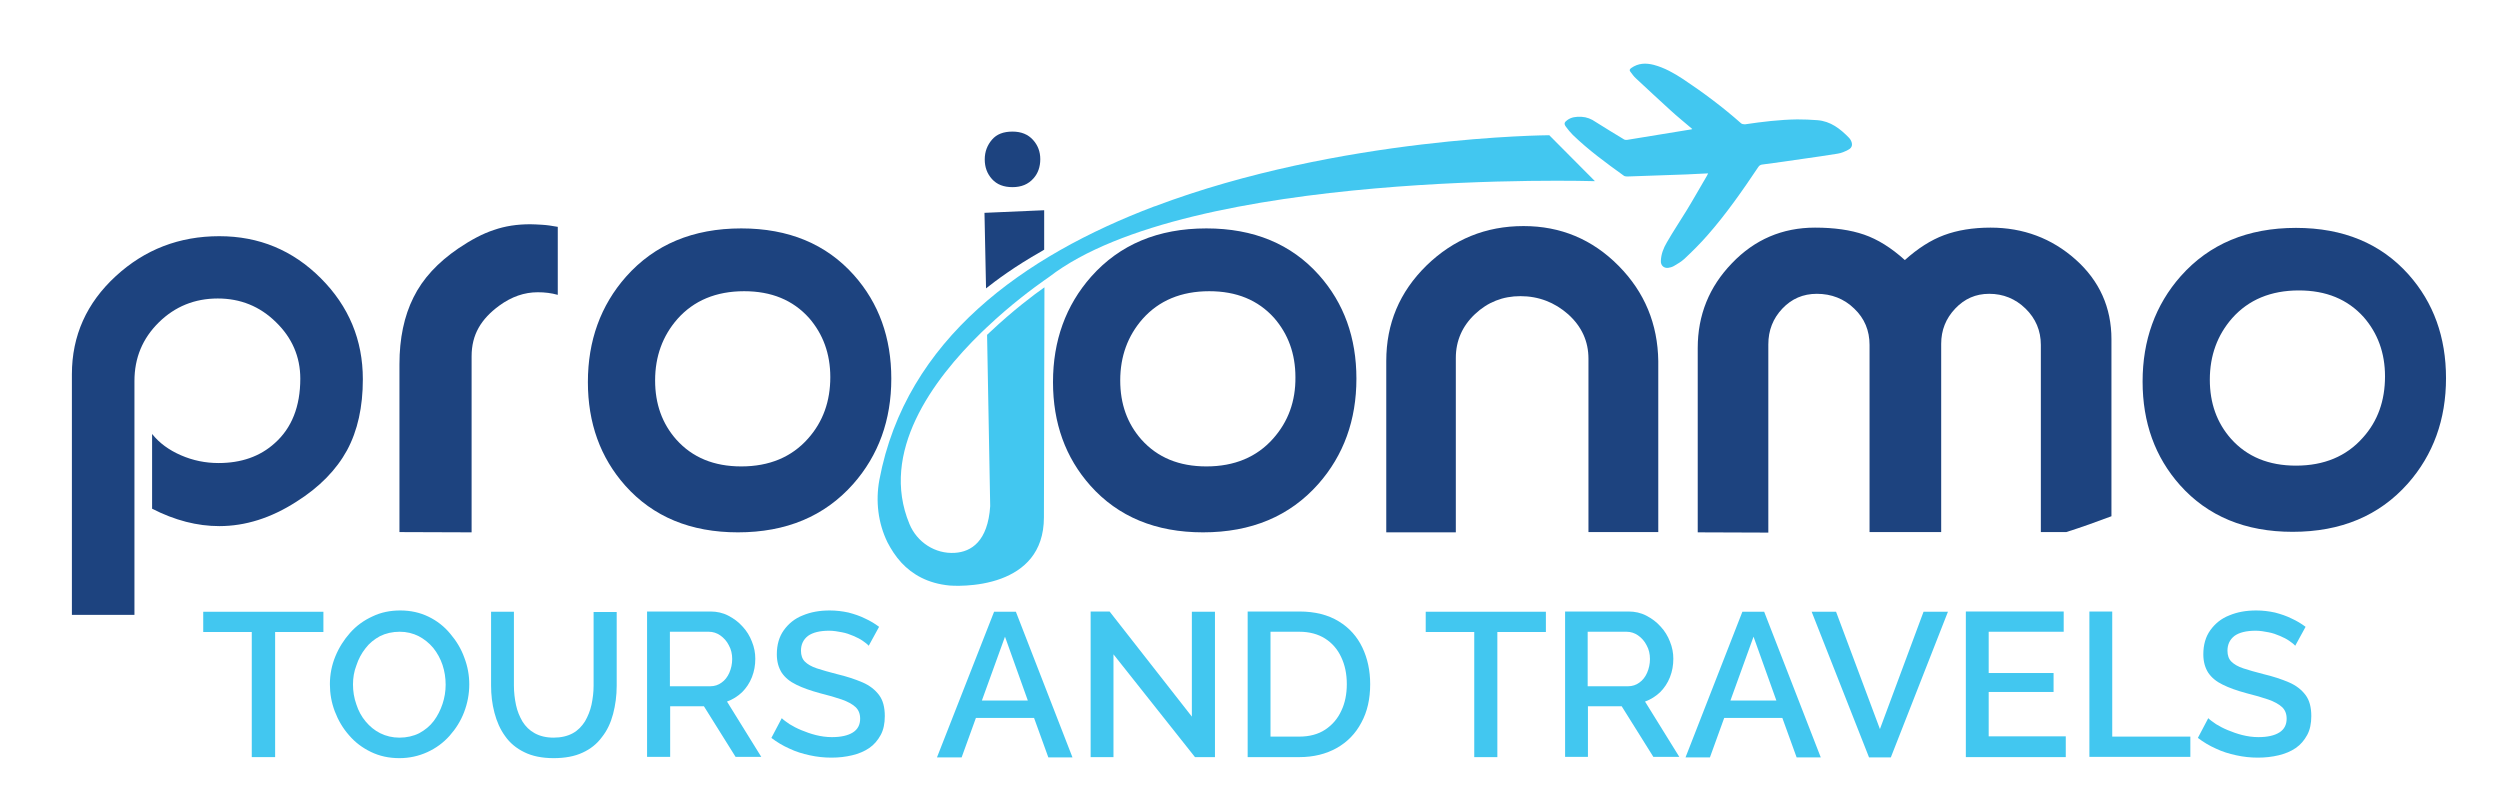 <?xml version="1.0" encoding="utf-8"?>
<!-- Generator: Adobe Illustrator 24.0.1, SVG Export Plug-In . SVG Version: 6.00 Build 0)  -->
<svg version="1.1" id="Layer_1" xmlns="http://www.w3.org/2000/svg" xmlns:xlink="http://www.w3.org/1999/xlink" x="0px" y="0px"
	 viewBox="0 0 963.2 310.5" style="enable-background:new 0 0 963.2 310.5;" xml:space="preserve">
<style type="text/css">
	.st0{fill:#42C7F0;}
	.st1{fill:#1D437F;}
</style>
<g>
	<g>
		<path class="st0" d="M124.6,243.5h-18.6v48.2H97v-48.2H78.3v-7.8h46.3V243.5z"/>
		<path class="st0" d="M153.9,292.1c-4.1,0-7.7-0.8-11-2.4c-3.3-1.6-6.1-3.7-8.4-6.4c-2.4-2.7-4.2-5.8-5.5-9.2
			c-1.3-3.4-1.9-6.9-1.9-10.5c0-3.7,0.7-7.3,2.1-10.7c1.4-3.4,3.3-6.4,5.7-9.1c2.4-2.7,5.3-4.8,8.6-6.3c3.3-1.6,6.9-2.3,10.7-2.3
			c4,0,7.6,0.8,10.9,2.4c3.3,1.6,6.1,3.8,8.4,6.6c2.3,2.7,4.2,5.8,5.4,9.2c1.3,3.4,1.9,6.8,1.9,10.3c0,3.7-0.7,7.3-2,10.7
			c-1.3,3.4-3.2,6.4-5.6,9.1c-2.4,2.7-5.3,4.8-8.6,6.3C161.3,291.3,157.7,292.1,153.9,292.1z M136,263.7c0,2.6,0.4,5.2,1.3,7.7
			c0.8,2.5,2,4.7,3.6,6.6c1.6,1.9,3.4,3.4,5.6,4.5c2.2,1.1,4.7,1.7,7.4,1.7c2.8,0,5.4-0.6,7.6-1.7c2.2-1.2,4.1-2.7,5.6-4.7
			c1.5-2,2.6-4.2,3.4-6.6c0.8-2.4,1.2-4.9,1.2-7.4c0-2.6-0.4-5.2-1.2-7.6c-0.8-2.4-2-4.6-3.6-6.6c-1.6-1.9-3.5-3.4-5.6-4.5
			c-2.2-1.1-4.6-1.7-7.3-1.7c-2.8,0-5.4,0.6-7.6,1.7c-2.2,1.2-4.1,2.7-5.6,4.7c-1.5,1.9-2.7,4.1-3.5,6.6
			C136.4,258.7,136,261.2,136,263.7z"/>
		<path class="st0" d="M213.3,292.1c-4.5,0-8.3-0.8-11.3-2.3c-3.1-1.5-5.6-3.6-7.4-6.2c-1.9-2.6-3.2-5.6-4.1-9
			c-0.9-3.4-1.3-6.9-1.3-10.5v-28.4h8.8v28.4c0,2.6,0.3,5.1,0.8,7.5c0.5,2.4,1.4,4.5,2.5,6.4c1.2,1.9,2.7,3.4,4.7,4.5
			c2,1.1,4.4,1.7,7.3,1.7c2.9,0,5.4-0.6,7.4-1.7c2-1.1,3.5-2.7,4.7-4.6c1.1-1.9,2-4.1,2.5-6.4c0.5-2.4,0.8-4.8,0.8-7.3v-28.4h8.9
			v28.4c0,3.8-0.5,7.5-1.4,10.9c-0.9,3.4-2.3,6.4-4.3,8.9c-1.9,2.6-4.4,4.6-7.5,6C221.4,291.4,217.7,292.1,213.3,292.1z"/>
		<path class="st0" d="M249.3,291.7v-56.1h24.4c2.5,0,4.8,0.5,6.9,1.6c2.1,1.1,3.9,2.4,5.5,4.2c1.6,1.7,2.8,3.7,3.6,5.8
			c0.9,2.2,1.3,4.4,1.3,6.6c0,2.5-0.4,4.8-1.3,7.1c-0.9,2.3-2.2,4.2-3.8,5.8c-1.7,1.6-3.6,2.8-5.8,3.6l13.2,21.3h-9.9l-12.2-19.5
			h-13v19.5H249.3z M258.2,264.4h15.5c1.6,0,3.1-0.5,4.3-1.4c1.3-0.9,2.3-2.2,3-3.8c0.7-1.6,1.1-3.4,1.1-5.3c0-1.9-0.4-3.7-1.3-5.3
			c-0.8-1.6-1.9-2.8-3.3-3.8c-1.3-0.9-2.8-1.4-4.4-1.4h-15V264.4z"/>
		<path class="st0" d="M334.7,248.8c-0.5-0.6-1.3-1.2-2.3-1.9c-1-0.7-2.2-1.3-3.6-1.9c-1.4-0.6-2.8-1.1-4.4-1.4s-3.2-0.6-4.9-0.6
			c-3.7,0-6.4,0.7-8.2,2c-1.8,1.4-2.7,3.3-2.7,5.7c0,1.8,0.5,3.2,1.5,4.2c1,1,2.5,1.9,4.6,2.6s4.6,1.4,7.7,2.2
			c3.8,0.9,7.1,2,9.9,3.2c2.8,1.2,4.9,2.9,6.4,4.9c1.5,2,2.2,4.7,2.2,8.1c0,2.8-0.5,5.3-1.6,7.3c-1.1,2-2.5,3.7-4.4,5
			c-1.9,1.3-4.1,2.2-6.6,2.8c-2.5,0.6-5.1,0.9-8,0.9c-2.8,0-5.6-0.3-8.3-0.9c-2.8-0.6-5.4-1.4-7.9-2.6c-2.5-1.1-4.8-2.5-6.9-4.1
			l4-7.6c0.7,0.7,1.7,1.4,3,2.3c1.3,0.8,2.8,1.6,4.5,2.3c1.7,0.7,3.6,1.4,5.6,1.9c2,0.5,4.1,0.8,6.2,0.8c3.5,0,6.2-0.6,8.1-1.8
			c1.9-1.2,2.8-3,2.8-5.3c0-1.9-0.6-3.4-1.8-4.5c-1.2-1.1-3-2.1-5.3-2.9c-2.3-0.8-5.1-1.6-8.3-2.4c-3.7-1-6.8-2.1-9.2-3.3
			c-2.5-1.2-4.3-2.7-5.6-4.6c-1.2-1.9-1.9-4.2-1.9-7.1c0-3.7,0.9-6.8,2.7-9.3c1.8-2.5,4.2-4.5,7.3-5.7c3.1-1.3,6.5-1.9,10.4-1.9
			c2.5,0,4.9,0.3,7.2,0.8c2.3,0.6,4.4,1.3,6.4,2.3c2,0.9,3.8,2,5.4,3.2L334.7,248.8z"/>
		<path class="st0" d="M383,235.7h8.4l21.8,56.1h-9.3l-5.5-15.2h-22.4l-5.5,15.2H361L383,235.7z M396,269.9l-8.8-24.6l-8.9,24.6H396
			z"/>
		<path class="st0" d="M429,252.1v39.6h-8.8v-56.1h7.3l31.7,40.5v-40.4h8.9v56h-7.7L429,252.1z"/>
		<path class="st0" d="M480.7,291.7v-56.1h19.9c6.1,0,11.1,1.3,15.2,3.8c4.1,2.5,7.1,5.9,9.1,10.1c2,4.2,3,8.9,3,14.1
			c0,5.7-1.1,10.6-3.4,14.8c-2.2,4.2-5.4,7.5-9.5,9.8c-4.1,2.3-8.9,3.5-14.4,3.5H480.7z M518.9,263.6c0-3.9-0.7-7.4-2.2-10.5
			c-1.4-3-3.5-5.4-6.2-7.1c-2.7-1.7-6-2.6-9.9-2.6h-11.1v40.4h11.1c3.9,0,7.3-0.9,10-2.7c2.7-1.8,4.8-4.2,6.2-7.3
			C518.2,270.9,518.9,267.4,518.9,263.6z"/>
		<path class="st0" d="M595.5,243.5h-18.6v48.2h-8.9v-48.2h-18.7v-7.8h46.3V243.5z"/>
		<path class="st0" d="M603,291.7v-56.1h24.4c2.5,0,4.8,0.5,6.9,1.6c2.1,1.1,3.9,2.4,5.5,4.2c1.6,1.7,2.8,3.7,3.6,5.8
			c0.9,2.2,1.3,4.4,1.3,6.6c0,2.5-0.4,4.8-1.3,7.1c-0.9,2.3-2.2,4.2-3.8,5.8c-1.7,1.6-3.6,2.8-5.8,3.6l13.2,21.3H637l-12.2-19.5h-13
			v19.5H603z M611.8,264.4h15.5c1.6,0,3.1-0.5,4.3-1.4c1.3-0.9,2.3-2.2,3-3.8c0.7-1.6,1.1-3.4,1.1-5.3c0-1.9-0.4-3.7-1.3-5.3
			c-0.8-1.6-1.9-2.8-3.3-3.8c-1.3-0.9-2.8-1.4-4.4-1.4h-15V264.4z"/>
		<path class="st0" d="M671.3,235.7h8.4l21.8,56.1h-9.3l-5.5-15.2h-22.4l-5.5,15.2h-9.4L671.3,235.7z M684.4,269.9l-8.8-24.6
			l-8.9,24.6H684.4z"/>
		<path class="st0" d="M707.4,235.7l16.9,45.2l16.8-45.2h9.4l-22,56.1h-8.4L698,235.7H707.4z"/>
		<path class="st0" d="M795.9,283.9v7.8h-38.5v-56.1h37.7v7.8h-28.9v15.9h25v7.3h-25v17.1H795.9z"/>
		<path class="st0" d="M805,291.7v-56.1h8.8v48.2h30.1v7.8H805z"/>
		<path class="st0" d="M884.3,248.8c-0.5-0.6-1.3-1.2-2.3-1.9c-1-0.7-2.2-1.3-3.6-1.9c-1.4-0.6-2.8-1.1-4.4-1.4s-3.2-0.6-4.9-0.6
			c-3.7,0-6.4,0.7-8.2,2c-1.8,1.4-2.7,3.3-2.7,5.7c0,1.8,0.5,3.2,1.5,4.2c1,1,2.5,1.9,4.6,2.6c2.1,0.7,4.6,1.4,7.7,2.2
			c3.8,0.9,7.1,2,9.9,3.2c2.8,1.2,4.9,2.9,6.4,4.9c1.5,2,2.2,4.7,2.2,8.1c0,2.8-0.5,5.3-1.6,7.3c-1.1,2-2.5,3.7-4.4,5
			c-1.9,1.3-4.1,2.2-6.6,2.8c-2.5,0.6-5.1,0.9-8,0.9c-2.8,0-5.6-0.3-8.3-0.9c-2.8-0.6-5.4-1.4-7.9-2.6c-2.5-1.1-4.8-2.5-6.9-4.1
			l4-7.6c0.7,0.7,1.7,1.4,3,2.3c1.3,0.8,2.8,1.6,4.5,2.3c1.7,0.7,3.6,1.4,5.6,1.9c2,0.5,4.1,0.8,6.2,0.8c3.5,0,6.2-0.6,8.1-1.8
			c1.9-1.2,2.8-3,2.8-5.3c0-1.9-0.6-3.4-1.8-4.5c-1.2-1.1-3-2.1-5.3-2.9c-2.3-0.8-5.1-1.6-8.3-2.4c-3.7-1-6.8-2.1-9.2-3.3
			c-2.5-1.2-4.3-2.7-5.6-4.6c-1.2-1.9-1.9-4.2-1.9-7.1c0-3.7,0.9-6.8,2.7-9.3c1.8-2.5,4.2-4.5,7.3-5.7c3.1-1.3,6.5-1.9,10.4-1.9
			c2.5,0,4.9,0.3,7.2,0.8c2.3,0.6,4.4,1.3,6.4,2.3c2,0.9,3.8,2,5.4,3.2L884.3,248.8z"/>
	</g>
	<path class="st1" d="M123.6,107.2C112.8,96.4,99.8,91,84.5,91c-15.4,0-28.7,5.1-39.9,15.4c-11.2,10.3-16.9,22.9-16.9,37.8v92.7
		h24.1v-90.1c0-8.9,3.1-16.4,9.4-22.6c6.2-6.1,13.8-9.2,22.7-9.2c8.7,0,16.2,3,22.4,9.1c6.2,6,9.4,13.3,9.4,21.8
		c0,10.7-3.3,19-9.8,24.8c-5.7,5.2-13,7.7-21.7,7.7c-5.1,0-9.9-1-14.5-3c-4.6-2-8.3-4.7-11.1-8.2v28.8c8.8,4.5,17.4,6.7,25.9,6.7
		c10,0,19.9-3.1,29.7-9.4c8.9-5.6,15.4-12.3,19.5-19.8c4.1-7.6,6.1-16.7,6.1-27.4C139.8,131,134.4,118,123.6,107.2z"/>
	<path class="st1" d="M208.9,86.6c-1.8-0.1-3.3-0.2-4.6-0.2c-5.1,0-9.7,0.7-14,2.2c-4.3,1.4-8.8,3.8-13.7,7.1
		c-7.9,5.4-13.7,11.6-17.3,18.9c-3.6,7.2-5.4,15.8-5.4,25.7V205l27.8,0.1v-67.8c0-4.2,0.9-7.8,2.7-11c1.8-3.2,4.5-6,7.9-8.5
		c4.8-3.5,9.7-5.2,14.9-5.2c2.7,0,5.2,0.3,7.7,1V87.4C212.7,87,210.7,86.7,208.9,86.6z"/>
	<path class="st1" d="M329,106c-10.7-12-25.2-18-43.4-18c-18.6,0-33.4,6.2-44.4,18.6c-9.8,11.1-14.7,24.7-14.7,40.6
		c0,15.8,4.8,29.1,14.4,39.9c10.7,12,25.2,18,43.4,18c18.6,0,33.4-6.2,44.4-18.6c9.8-11.1,14.7-24.7,14.7-40.6
		C343.4,130.1,338.6,116.8,329,106z M311.3,169c-6.3,7.1-14.9,10.7-25.7,10.7c-10.5,0-18.8-3.4-25-10.3c-5.5-6.2-8.2-13.8-8.2-22.8
		c0-9.3,2.9-17.2,8.6-23.7c6.3-7.1,14.9-10.7,25.7-10.7c10.5,0,18.8,3.4,25,10.3c5.4,6.2,8.2,13.8,8.2,22.8
		C319.9,154.6,317.1,162.5,311.3,169z"/>
	<path class="st1" d="M398,53.9c-1.9-2.1-4.5-3.2-7.9-3.2c-3.5,0-6.1,1-7.9,3.1c-1.8,2.1-2.8,4.6-2.8,7.6c0,3,0.9,5.5,2.8,7.6
		c1.9,2.1,4.5,3.1,7.9,3.1s6.1-1.1,8.1-3.4c1.7-1.9,2.6-4.4,2.6-7.4C400.8,58.5,399.9,56,398,53.9z"/>
	<path class="st1" d="M508.2,106c-10.7-12-25.2-18-43.4-18c-18.6,0-33.4,6.2-44.4,18.6c-9.8,11.1-14.7,24.7-14.7,40.6
		c0,15.8,4.8,29.1,14.4,39.9c10.7,12,25.2,18,43.4,18c18.6,0,33.4-6.2,44.4-18.6c9.8-11.1,14.7-24.7,14.7-40.6
		C522.6,130.1,517.8,116.8,508.2,106z M490.5,169c-6.3,7.1-14.9,10.7-25.7,10.7c-10.5,0-18.8-3.4-25-10.3
		c-5.5-6.2-8.2-13.8-8.2-22.8c0-9.3,2.9-17.2,8.6-23.7c6.3-7.1,14.9-10.7,25.7-10.7c10.5,0,18.8,3.4,25,10.3
		c5.4,6.2,8.2,13.8,8.2,22.8C499.2,154.6,496.3,162.5,490.5,169z"/>
	<path class="st1" d="M928,105.8c-10.7-12-25.2-18-43.4-18c-18.6,0-33.4,6.2-44.4,18.6c-9.8,11.1-14.7,24.7-14.7,40.6
		c0,15.8,4.8,29.1,14.4,39.9c10.7,12,25.2,18,43.4,18c18.6,0,33.4-6.2,44.4-18.6c9.8-11.1,14.7-24.7,14.7-40.6
		C942.4,129.9,937.6,116.6,928,105.8z M910.3,168.7c-6.3,7.1-14.9,10.7-25.7,10.7c-10.5,0-18.8-3.4-25-10.3
		c-5.5-6.2-8.2-13.8-8.2-22.8c0-9.3,2.9-17.2,8.6-23.7c6.3-7.1,14.9-10.7,25.7-10.7c10.5,0,18.8,3.4,25,10.3
		c5.4,6.2,8.2,13.8,8.2,22.8C918.9,154.4,916.1,162.3,910.3,168.7z"/>
	<path class="st1" d="M623.6,102.4c-10.1-10.2-22.3-15.3-36.6-15.3c-14.6,0-27,5.1-37.4,15.2c-10.4,10.2-15.5,22.4-15.5,36.8v66
		h26.8v-67.2c0-6.6,2.5-12.3,7.4-16.9c4.9-4.6,10.7-6.9,17.5-6.9c7,0,13.2,2.4,18.4,7c5.2,4.7,7.8,10.4,7.8,17.1v66.8h26.9v-65.9
		C638.7,124.9,633.7,112.6,623.6,102.4z"/>
	<path class="st1" d="M799.7,100c-9.2-8.2-20.2-12.3-32.8-12.3c-6.8,0-12.8,1-17.9,2.9c-5.1,1.9-10.1,5.1-15.1,9.6
		c-5.3-4.8-10.5-8-15.7-9.8c-5.2-1.8-11.5-2.7-18.9-2.7c-12.6,0-23.3,4.6-32,13.7c-8.8,9.1-13.2,20-13.2,32.7v71l27.2,0.1v-72.5
		c0-5.4,1.8-10,5.4-13.8c3.6-3.8,8-5.7,13.3-5.7c5.6,0,10.5,1.9,14.4,5.7c4,3.8,5.9,8.5,5.9,14v72.1h27.6v-72.5
		c0-5.3,1.8-9.8,5.4-13.6c3.6-3.8,7.9-5.7,13.1-5.7c5.4,0,10.1,1.9,14,5.7c3.9,3.8,5.9,8.5,5.9,14v72.1h9.8c6-1.9,11.8-4,17.4-6.1
		v-68.2C813.5,118.5,808.9,108.2,799.7,100z"/>
	<path class="st0" d="M652,49.7c-2.9-2.5-5.8-4.8-8.5-7.3c-4.4-4-8.8-8.1-13.2-12.2c-0.8-0.7-1.4-1.6-2.1-2.5
		c-0.5-0.6-0.4-1,0.3-1.5c2.7-1.9,5.6-2,8.7-1.2c4.1,1.1,7.8,3.2,11.3,5.5c7.8,5.2,15.3,10.8,22.3,17c0.3,0.3,1,0.4,1.5,0.4
		c6.7-1,13.4-1.8,20.1-1.9c2.6,0,5.2,0.1,7.8,0.3c5.1,0.4,8.8,3.3,12.2,6.8c0.2,0.2,0.4,0.5,0.6,0.8c0.9,1.6,0.7,3-0.9,3.8
		c-1.3,0.7-2.7,1.3-4.1,1.5c-4.2,0.7-8.5,1.3-12.7,1.9c-5.5,0.8-10.9,1.6-16.4,2.3c-0.7,0.1-1.1,0.4-1.5,1
		c-6.1,9.1-12.3,18-19.5,26.2c-2.8,3.2-5.8,6.2-8.9,9.1c-1.2,1.1-2.7,2-4.1,2.8c-0.7,0.4-1.5,0.6-2.2,0.7c-1.7,0.2-2.9-1-2.8-2.7
		c0.1-2.6,1-4.9,2.3-7.1c2.4-4.2,5.1-8.2,7.6-12.3c2.7-4.4,5.2-8.9,7.8-13.3c0.2-0.3,0.3-0.6,0.5-1c-2.9,0.1-5.6,0.3-8.3,0.4
		c-7.6,0.3-15.3,0.5-22.9,0.8c-0.5,0-1.1-0.1-1.4-0.4c-6.8-4.9-13.5-9.8-19.5-15.6c-1-1-1.9-2.1-2.7-3.2c-0.8-1.1-0.6-1.7,0.5-2.5
		c1.6-1.2,3.5-1.4,5.5-1.3c2,0.1,3.8,0.8,5.5,2c3.6,2.3,7.3,4.5,10.9,6.7c0.3,0.2,0.7,0.2,1.1,0.2c8.4-1.4,16.7-2.7,25.1-4.1
		C651.6,49.9,651.7,49.8,652,49.7z"/>
	<path class="st1" d="M402.3,81l0,15.2l-1,0.6c-10.6,6-17.6,11.3-21.4,14.3L379.3,82L402.3,81z"/>
	<path class="st0" d="M614.5,69.8c0,0-156.2-4.8-210.3,36.9c0,0-0.7,0.5-2,1.4c-3.8,2.7-12.6,9.1-22.1,18.1c-0.7,0.6-1.3,1.3-2,1.9
		c-18.9,18.4-39.2,46.2-27.7,73.8c2.9,7,9.9,11.6,17.5,11.1c6.3-0.4,12.7-4.4,13.6-18l-1.2-66l1.4-1.3c8.6-8.1,16.7-14.2,20.7-17
		l-0.2,88.6c0,13.8-7.9,20.4-16.4,23.6c-9.6,3.6-19.9,2.7-19.9,2.7c-8.5-0.8-14.4-4.3-18.6-8.8c-2.3-2.5-4-5.2-5.4-7.9
		c-3.6-7.4-4.6-15.8-3.1-24c10.2-54.3,55.8-86.4,106-105.4c0,0,0,0,0.1,0c71.4-27,152-27.4,152-27.4L614.5,69.8z"/>
</g>
</svg>

